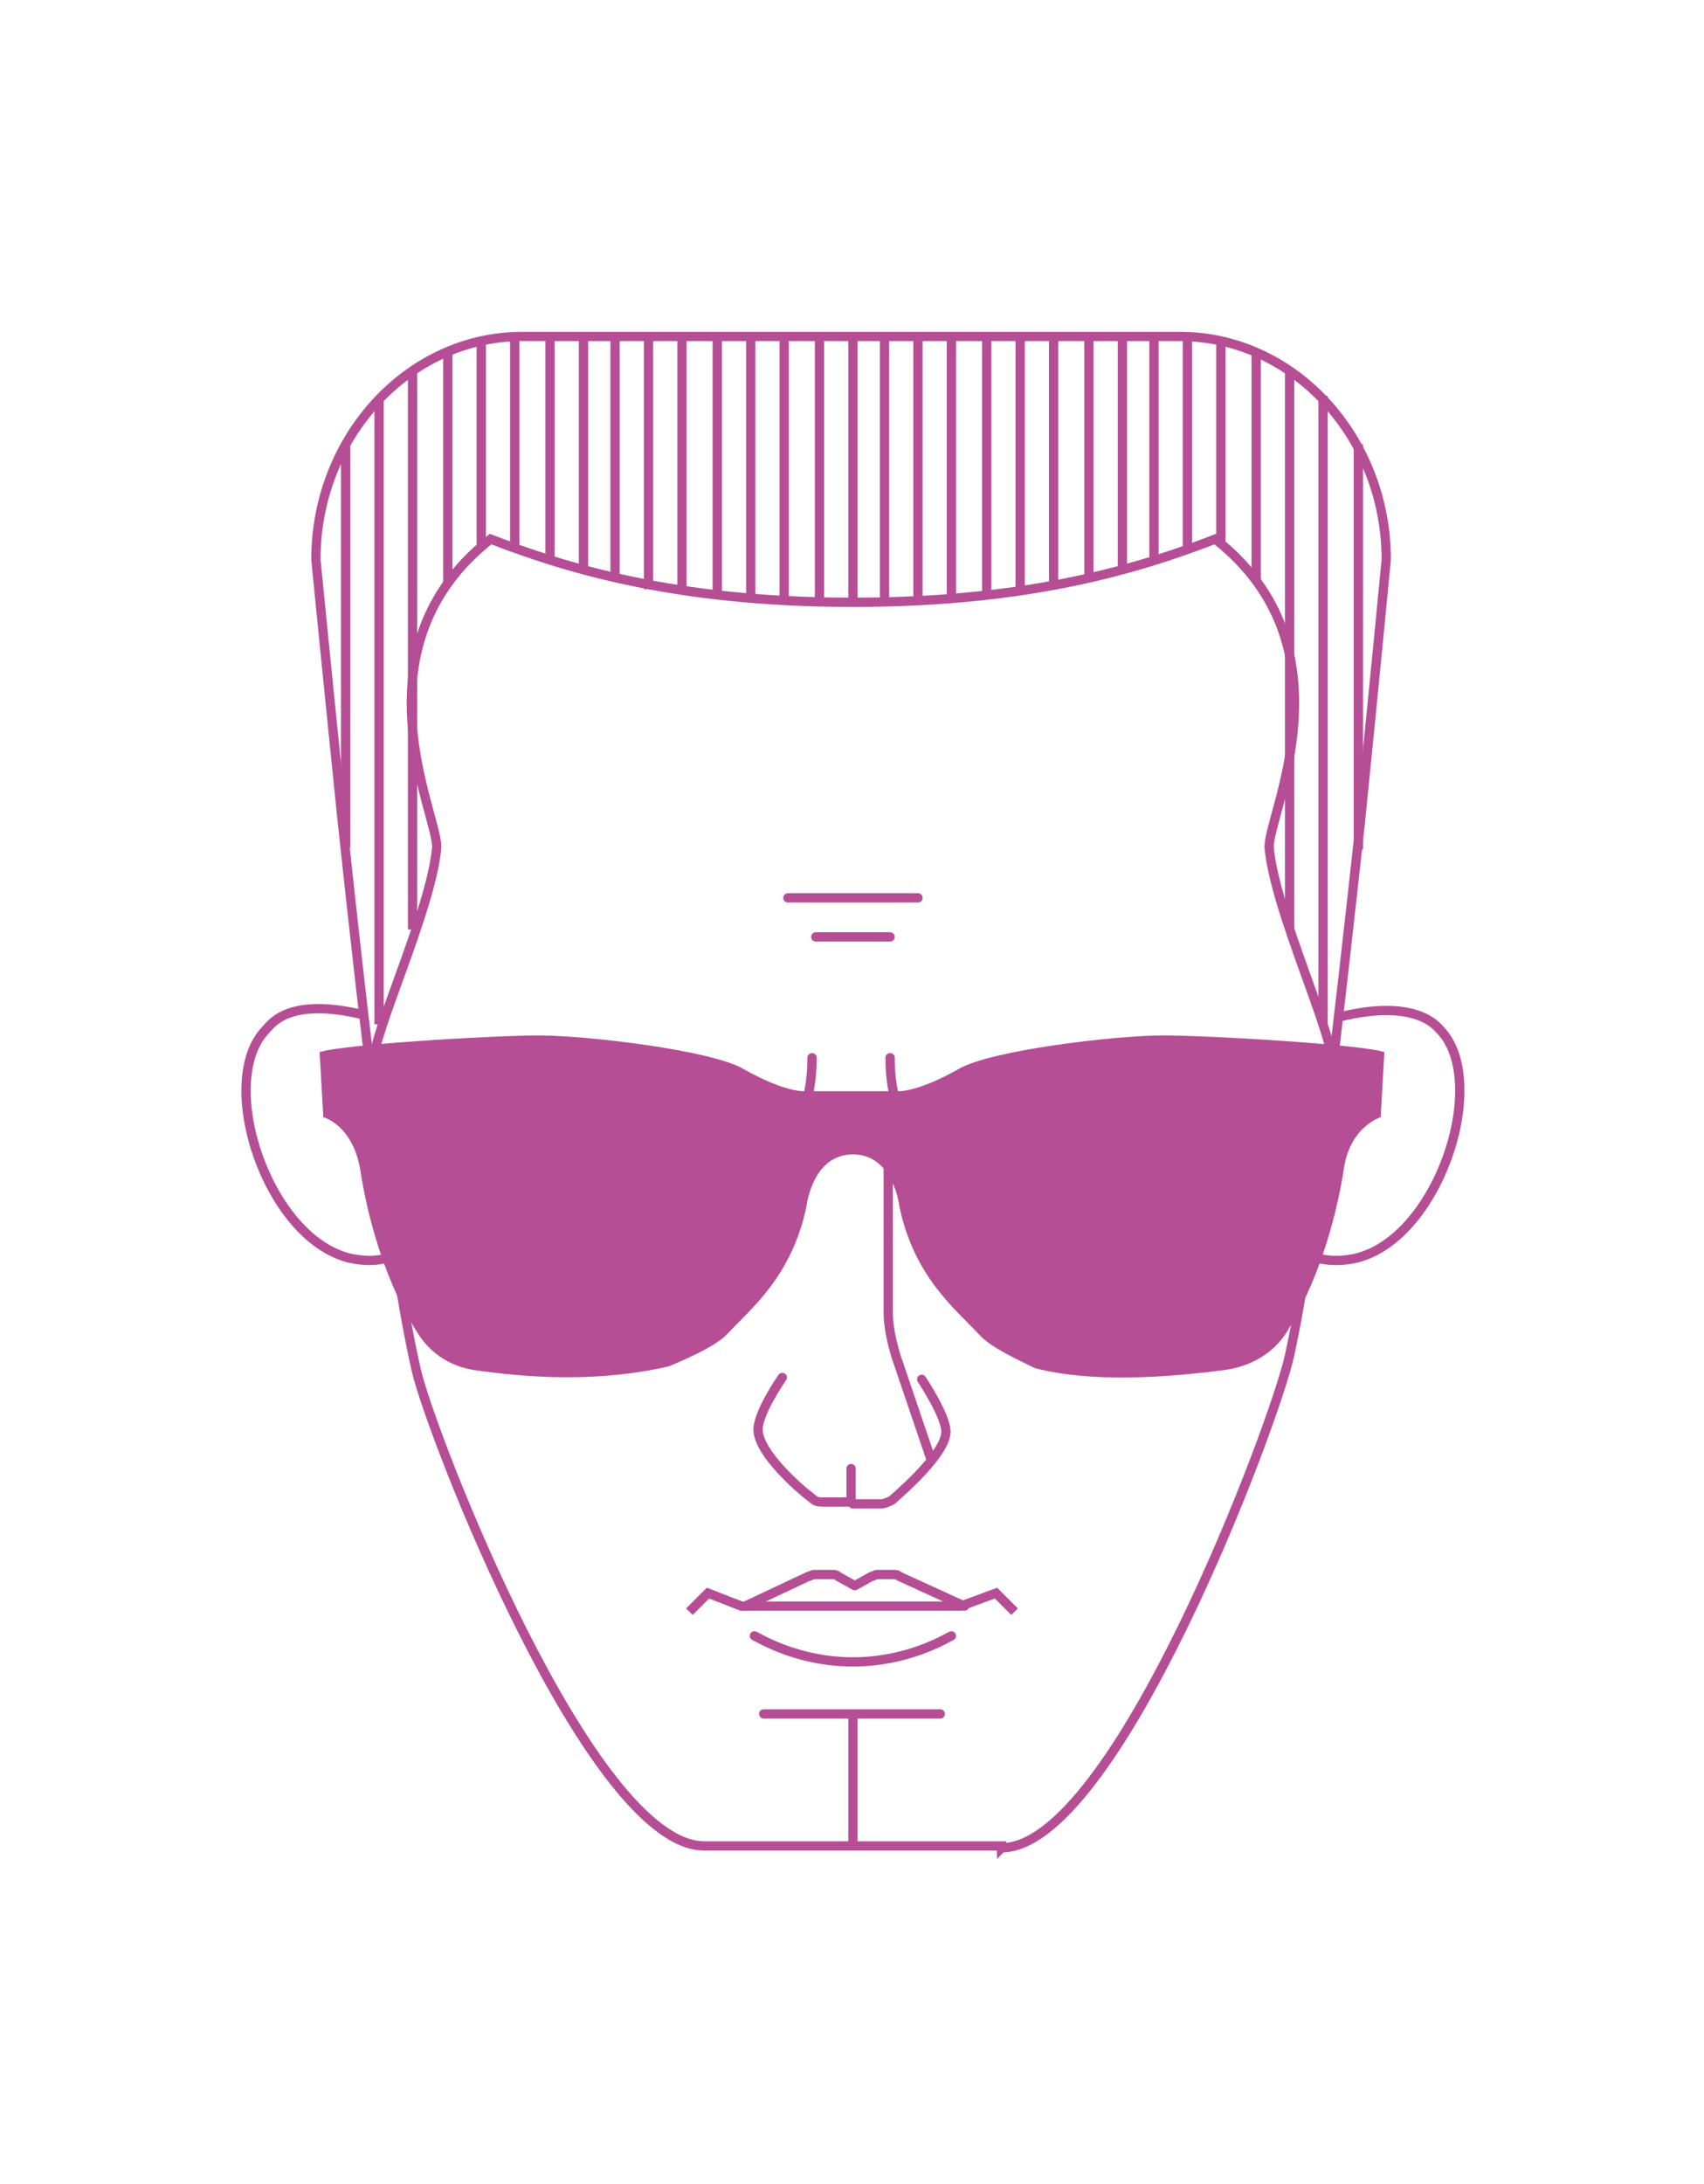 <svg xmlns="http://www.w3.org/2000/svg" viewBox="-139.9 297.5 91.7 117.5"><path fill="none" stroke="#B64E96" stroke-width=".5" stroke-miterlimit="10" d="M-86 396.9c6.1 0 14.7-22.8 15.5-26.5 1.3-5.9 2.7-18.6 3.8-28.6.8-7.9 1.4-14.2 1.4-14.2 0-6.6-5-12-11.1-12h-35.4c-6.1 0-11.1 5.4-11.1 12 0 0 .6 6.1 1.4 13.9 1.1 10.3 2.6 23.6 4 29.7.8 3.5 9.4 25.6 15.5 25.6h16v.1zM-94 389.7v7.2"/><path fill="none" stroke="#B64E96" stroke-width=".5" stroke-miterlimit="10" d="M-67.8 352.2c4.1-1 5.2.5 5.4.7 2.7 2.8-.1 11.3-4.6 12.3-1 .2-1.8.1-2.6-.2M-120.3 352.1c-4.1-1-5 .5-5.3.8-2.7 2.8.1 11.3 4.6 12.3 1 .2 1.7.1 2.5-.2"/><path fill="none" stroke="#B64E96" stroke-width=".5" stroke-linecap="round" stroke-linejoin="round" stroke-miterlimit="10" d="M-94 386.9c2.9 0 4.9-1.2 5.3-1.4M-92 354.4c0 1.5.3 3.4 1.5 4 1.1.5 2.4-.2 2.9-.4 2.1-1.1 6-1.8 13.9-.5M-96.2 354.4c0 1.5-.3 3.4-1.5 4-1.1.5-2.4-.2-2.9-.4-2.1-1.1-6-1.8-13.9-.5M-97.5 345.8h7M-99.8 383.9l3.4-1.6c.1 0 .2-.1.3-.1h1c.1 0 .2 0 .3.1l.9.5.9-.5c.1 0 .2-.1.3-.1h.9c.1 0 .2 0 .3.1l3.5 1.6M-94 386.9c-2.9 0-4.9-1.2-5.3-1.4M-94 378.4h1.5c.2 0 .4-.1.6-.2.8-.7 2.8-2.5 2.9-3.6.1-.8-1.3-2.9-1.3-2.9M-97.8 371.6s-1.4 2-1.3 2.9c.1 1.2 2.1 3 2.9 3.6.2.2.4.2.6.2h1.5v-1.8"/><path fill="none" stroke="#B64E96" stroke-width=".5" stroke-miterlimit="10" d="M-94 329.9c9.7 0 15.6-1.9 19.5-3.4 7.5 5.9 2.8 14.9 2.9 16.6.3 3.4 3.5 10.1 3.4 11.7M-94 329.9c-9.7 0-15.6-1.9-19.5-3.4-7.5 5.9-2.8 14.9-2.9 16.6-.3 3.4-3.5 10.1-3.4 11.6"/><path fill="none" stroke="#B64E96" stroke-width=".5" stroke-linecap="round" stroke-linejoin="round" stroke-miterlimit="10" d="M-98.8 389.7h9.5"/><path fill="none" stroke="#B64E96" stroke-width=".5" stroke-miterlimit="10" d="M-94 383.9h5.8l1.9-.7 1 1M-94 383.9h-6l-1.8-.7-1 1"/><path fill="none" stroke="#B64E96" stroke-width=".5" stroke-linecap="round" stroke-linejoin="round" stroke-miterlimit="10" d="M-89.8 376l-1.9-5.6c-.2-.7-.4-1.5-.4-2.3v-9"/><g fill="none" stroke="#B64E96" stroke-width=".5" stroke-miterlimit="10"><path d="M-121.3 321.5v21.6M-119.5 319v33.6M-114 315.9v10.9M-117.7 317.5v30M-115.8 316.5v12.3M-112.2 315.6V327M-110.3 315.6v12.2M-108.5 315.6v12.6M-103.2 315.6v13.6M-106.8 315.6v13M-105 315.6v13.6M-94 315.6v14.2M-95.8 315.6v14.2M-97.7 315.6v14.2M-99.5 315.6v14.1M-101.3 315.6v13.9M-92.3 315.6v14.2M-68.7 318.8v33.8M-66.8 321.4v21.8M-70.5 317.4v30.1M-72.3 316.5v12.3M-74.2 315.9v10.9M-79.5 315.6v12.5M-76 315.6V327M-77.8 315.6v12.1M-88.7 315.6v14.2M-86.8 315.6v13.9M-85 315.6v13.5M-83.2 315.6V329M-81.3 315.6v13M-90.5 315.6V330"/></g><path fill="none" stroke="#B64E96" stroke-width=".5" stroke-linecap="round" stroke-linejoin="round" stroke-miterlimit="10" d="M-96 347.9h4"/><path fill="#B64E96" d="M-77.3 353.2c-2.6 0-9.3.8-11 1.8-2.3 1.3-3.3 1.2-3.3 1.2h-5s-1 .1-3.3-1.2c-1.7-1-8.4-1.8-11-1.8s-10.7.5-11.8.9l.2 3.5s1.6.4 2 2.9c.3 2 1.2 5.9 3.2 8.9.7 1 1.7 1.6 2.9 1.8 2.8.4 6.6.7 10.5-.2.7-.3 2.4-1 3.1-1.7 1.3-1.4 3.5-3.1 4.3-6.9 0 0 .3-2.8 2.5-2.8s2.5 2.8 2.5 2.8c.8 3.8 3 5.5 4.3 6.9.6.7 2.4 1.5 3 1.8 3.1.8 7.1.5 10.2.1 1.5-.2 2.8-1 3.5-2.3 1.8-3 2.6-6.5 2.9-8.4.3-2.4 2-2.9 2-2.9l.2-3.5c-1.1-.4-9.3-.9-11.9-.9z"/></svg>